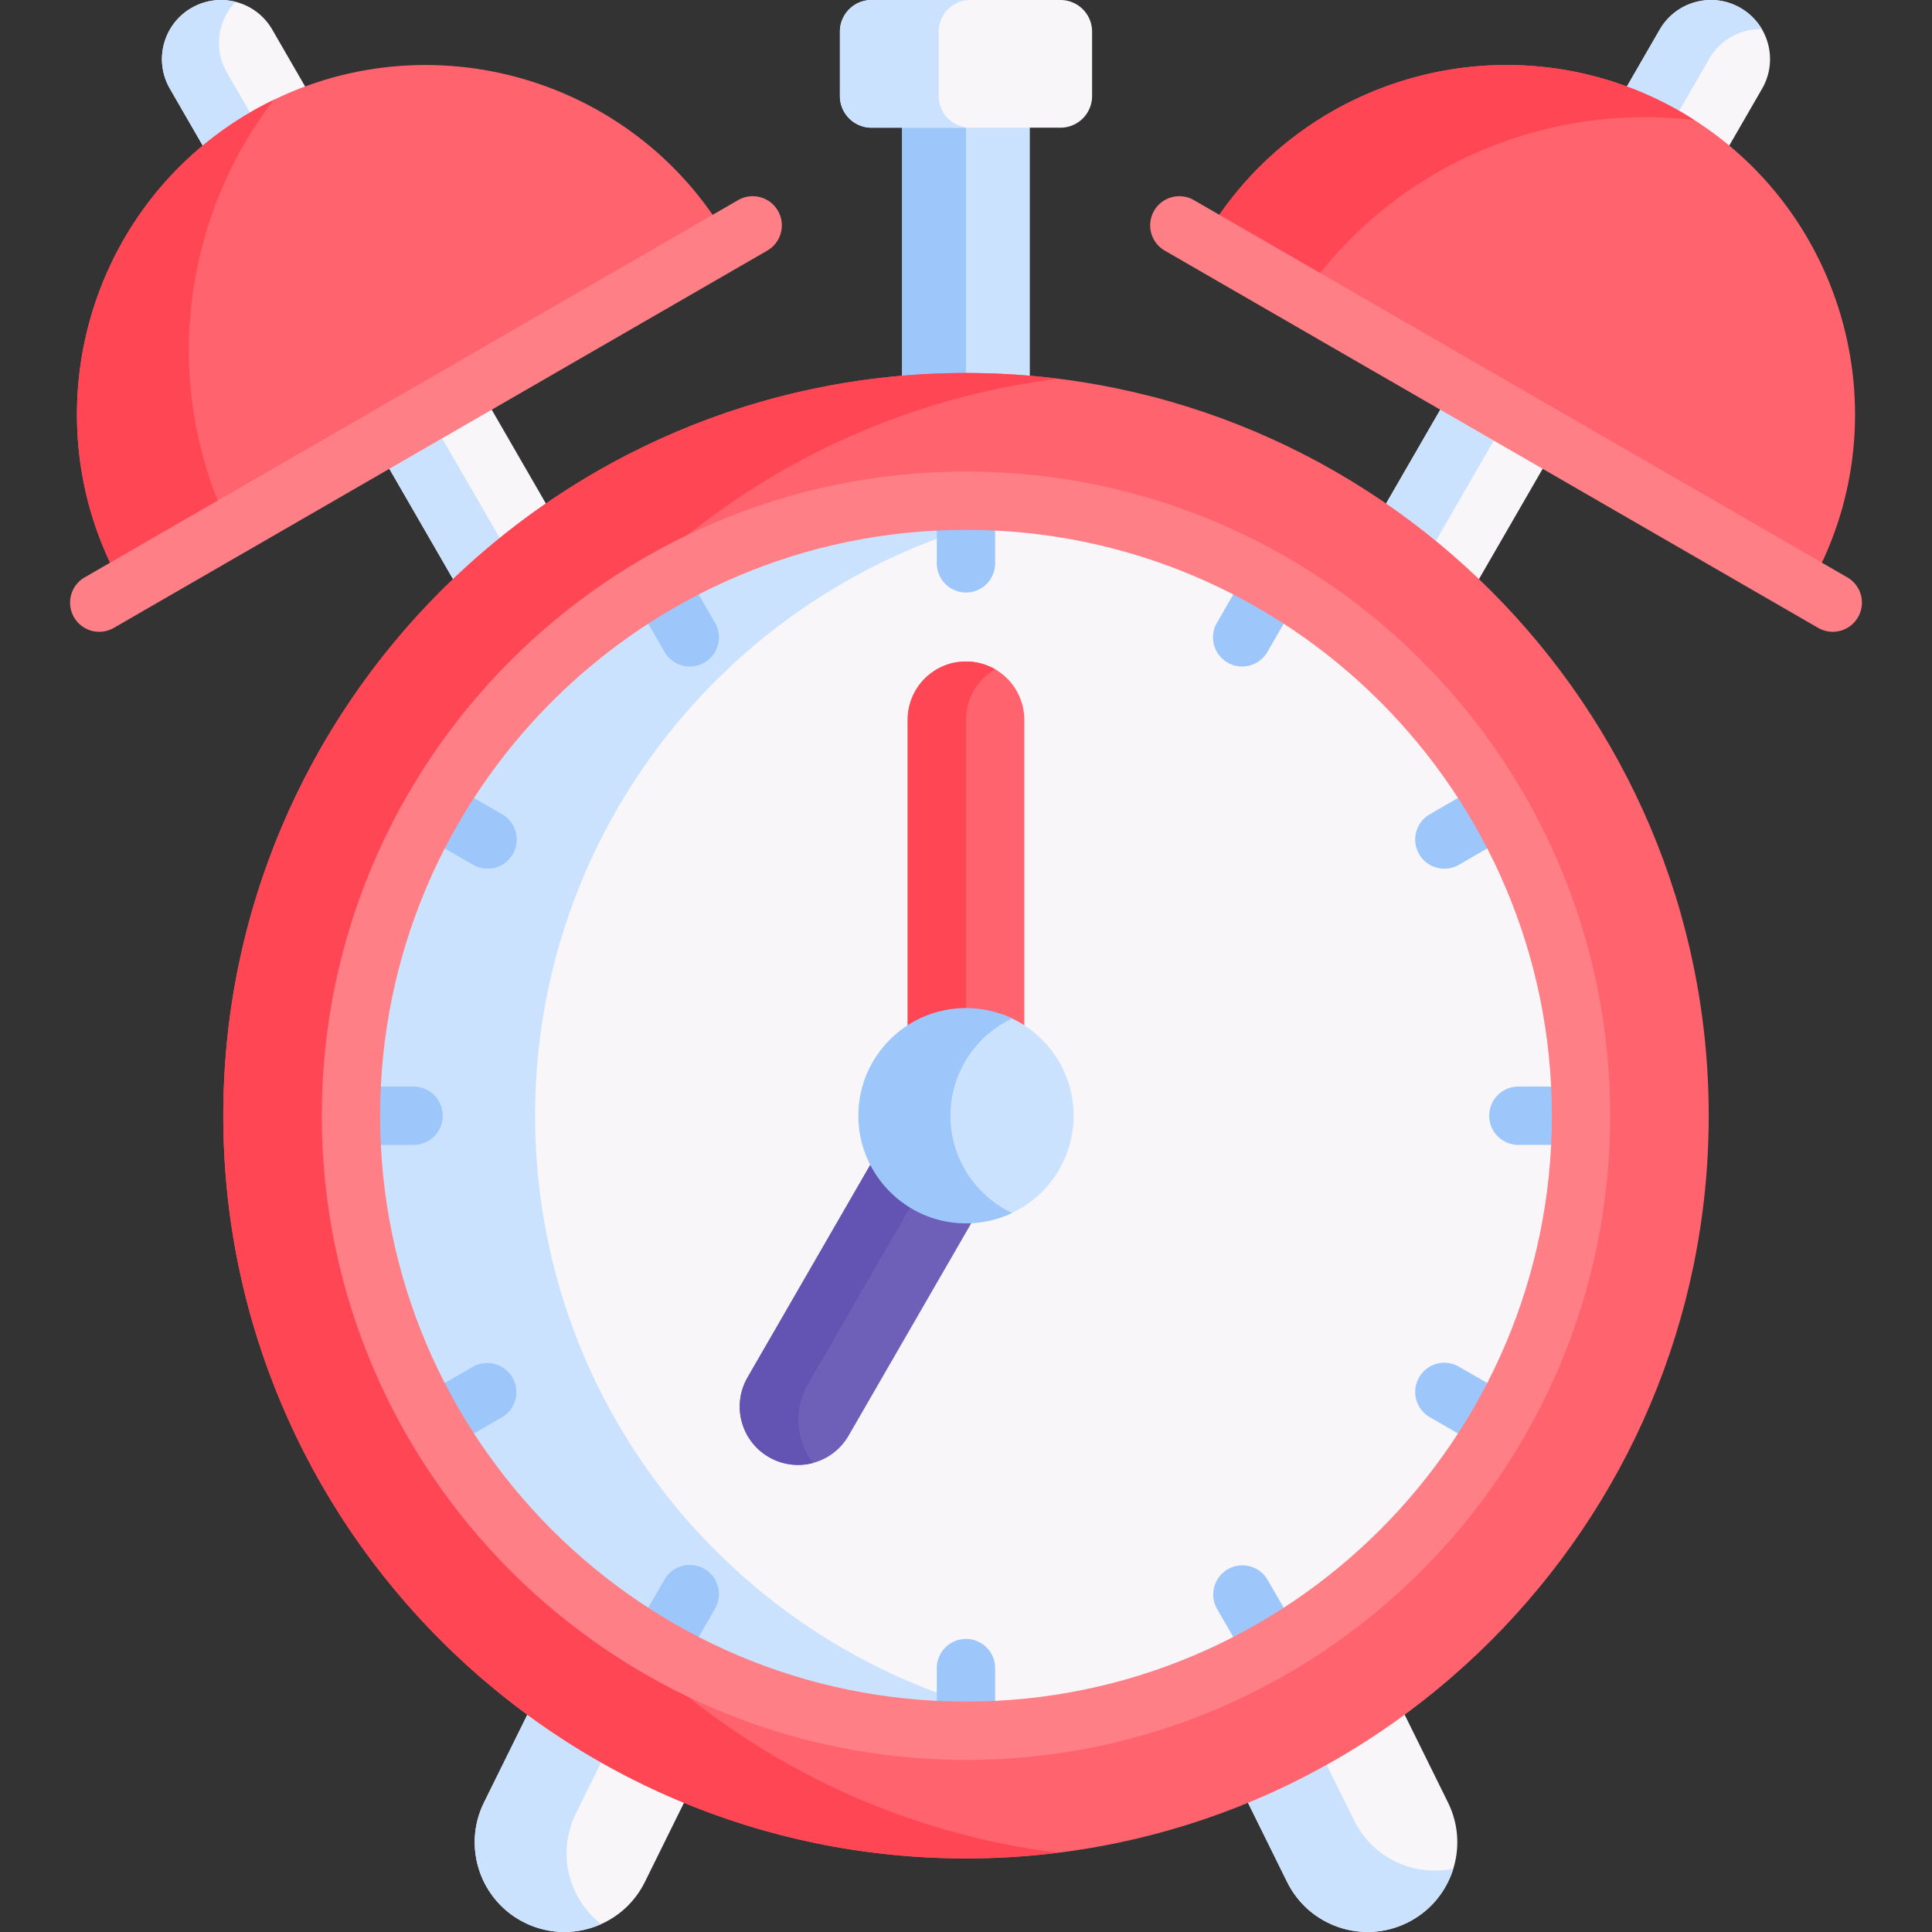 <svg viewBox="0 0 511.999 511.999" xmlns="http://www.w3.org/2000/svg"><rect x="0" y="0" width="511.999" height="511.999" fill="#333333" stroke="none"/><path d="M239.075 30.17v71.712A181.984 181.984 0 01256 101.08c5.698 0 11.337.281 16.913.801V30.17z" fill="#cbe2ff"/><path d="M255.994 30.17h-16.919v71.712a181.855 181.855 0 0116.919-.802z" fill="#9dc6fb"/><path d="M50.753 2.101c-7.491 4.325-10.058 13.904-5.733 21.396l8.71 15.086 5.443 1.503 21.685-13.392V22.92l-8.71-15.086C67.823.343 58.244-2.224 50.753 2.101z" fill="#f9f6f9"/><path d="M60.129 19.204C56.552 13.008 57.7 5.392 62.44.493a15.604 15.604 0 00-11.687 1.608c-7.491 4.325-10.058 13.904-5.733 21.396l8.71 15.086 5.443 1.503 9.592-5.924z" fill="#cbe2ff"/><path d="M461.247 2.101c-7.491-4.325-17.071-1.758-21.396 5.733l-8.71 15.086v7.25l21.685 10.559 5.443-2.147 8.71-15.086c4.326-7.491 1.759-17.07-5.732-21.395z" fill="#f9f6f9"/><path d="M444.276 30.647l8.71-15.086c2.963-5.132 8.391-7.95 13.925-7.827a15.575 15.575 0 00-5.664-5.632c-7.491-4.325-17.071-1.758-21.396 5.733l-8.71 15.086v7.25l13.135 6.396z" fill="#cbe2ff"/><path d="M367.326 133.451l1.467 5.059 16.483 14.958h6.665l20.74-35.923-27.129-15.662z" fill="#f9f6f9"/><path d="M378.318 147.154l21.412-37.086-14.178-8.185-18.226 31.568 1.467 5.059z" fill="#cbe2ff"/><path d="M99.319 117.545l20.74 35.923h4.025l20.589-16.803v-3.214l-18.226-31.568z" fill="#f9f6f9"/><path d="M113.317 109.463l-13.998 8.082 20.74 35.923h4.025l9.95-8.121z" fill="#cbe2ff"/><path d="M383.741 477.692l-11.497-23.286-4.91-1.091-35.627 21.29-.971 3.145 10.365 20.994c5.813 11.774 20.071 16.606 31.845 10.793 11.775-5.813 16.608-20.07 10.795-31.845z" fill="#f9f6f9"/><path d="M358.88 482.479l-9.193-18.619-17.981 10.745-.971 3.145 10.365 20.994c5.813 11.774 20.071 16.606 31.845 10.793 6.102-3.012 10.333-8.295 12.191-14.322-10.384 2.212-21.34-2.779-26.256-12.736z" fill="#cbe2ff"/><path d="M139.756 454.406l-11.497 23.286c-5.813 11.775-.98 26.032 10.794 31.845s26.032.981 31.845-10.793l10.365-20.993v-4.991L144.43 452.8z" fill="#f9f6f9"/><path d="M152.607 480.611l9.107-18.445-17.284-9.366-4.674 1.607-11.497 23.286c-5.813 11.775-.98 26.032 10.794 31.845 6.619 3.268 14.023 3.172 20.27.369-8.737-6.785-11.804-18.991-6.716-29.296z" fill="#cbe2ff"/><path d="M256 492.504c-108.531 0-196.827-88.296-196.827-196.827S147.469 98.85 256 98.85s196.827 88.296 196.827 196.827S364.531 492.504 256 492.504z" fill="#ff636e"/><path d="M107.977 295.677c0-100.269 75.367-183.26 172.425-195.315A197.96 197.96 0 00256 98.85c-108.531 0-196.827 88.296-196.827 196.827S147.469 492.504 256 492.504c8.262 0 16.405-.518 24.402-1.512-97.058-12.055-172.425-95.046-172.425-195.315z" fill="#ff4654"/><circle cx="256" cy="295.677" fill="#f9f6f9" r="162.988"/><path d="M141.816 295.677c0-81.58 60.248-149.35 138.586-161.161A163.52 163.52 0 00256 132.689c-89.872 0-162.989 73.116-162.989 162.989S166.127 458.666 256 458.666c8.292 0 16.44-.627 24.402-1.827-78.338-11.812-138.586-79.581-138.586-161.162z" fill="#cbe2ff"/><path d="M255.994 157.018a7.726 7.726 0 01-7.726-7.726V133.72a7.726 7.726 0 1115.452 0v15.572a7.726 7.726 0 01-7.726 7.726zm0 308.344a7.726 7.726 0 01-7.726-7.726v-15.572a7.726 7.726 0 1115.452 0v15.572a7.726 7.726 0 01-7.726 7.726zM176.11 172.767l-7.786-13.486a7.726 7.726 0 012.828-10.554 7.725 7.725 0 0110.554 2.828l7.786 13.486a7.726 7.726 0 11-13.382 7.726zm154.172 267.034l-7.786-13.486a7.727 7.727 0 0113.382-7.726l7.786 13.486a7.727 7.727 0 01-13.382 7.726zM125.356 229.175l-13.486-7.786a7.726 7.726 0 017.726-13.382l13.486 7.786a7.726 7.726 0 012.828 10.554 7.725 7.725 0 01-10.554 2.828zm267.035 154.172l-13.486-7.786a7.726 7.726 0 017.726-13.382l13.486 7.786a7.726 7.726 0 01-7.726 13.382zm-282.783-79.944H94.035a7.726 7.726 0 110-15.452h15.572a7.726 7.726 0 017.726 7.726 7.724 7.724 0 01-7.725 7.726zm308.344 0H402.38a7.726 7.726 0 110-15.452h15.572a7.726 7.726 0 110 15.452zm-308.909 77.116a7.726 7.726 0 012.828-10.554l13.486-7.786a7.727 7.727 0 017.726 13.382l-13.486 7.786a7.725 7.725 0 01-10.554-2.828zm267.034-154.172a7.726 7.726 0 012.828-10.554l13.486-7.786a7.727 7.727 0 017.726 13.382l-13.486 7.786a7.726 7.726 0 01-10.554-2.828zM171.151 442.629a7.725 7.725 0 01-2.828-10.554l7.786-13.486a7.726 7.726 0 0113.382 7.726l-7.786 13.486a7.726 7.726 0 01-10.554 2.828zm154.173-267.034a7.726 7.726 0 01-2.828-10.554l7.786-13.486a7.724 7.724 0 0110.554-2.828 7.726 7.726 0 012.828 10.554l-7.786 13.486a7.726 7.726 0 01-10.554 2.828z" fill="#9dc6fb"/><path d="M66.628 29.598C22.451 55.103 7.261 111.793 32.767 155.969l160.232-92.51C167.494 19.282 110.804 4.092 66.628 29.598z" fill="#ff636e"/><path d="M72.555 26.458a93.653 93.653 0 00-5.928 3.14C22.451 55.103 7.261 111.793 32.766 155.969l28.064-16.203C42.594 102.118 48.146 58.219 72.555 26.458z" fill="#ff4654"/><path d="M445.372 29.598c44.176 25.505 59.366 82.195 33.861 126.371L319 63.459c25.506-44.177 82.196-59.367 126.372-33.861z" fill="#ff636e"/><path d="M449.042 31.836a92.903 92.903 0 00-3.67-2.238C401.196 4.092 344.506 19.282 319 63.459l26.229 15.143c23.611-34.386 64.154-51.565 103.813-46.766z" fill="#ff4654"/><path d="M281.033 0h-50.066a8.38 8.38 0 00-8.38 8.38v17.078a8.38 8.38 0 008.38 8.38h50.066a8.38 8.38 0 008.38-8.38V8.38a8.38 8.38 0 00-8.38-8.38z" fill="#f9f6f9"/><path d="M248.761 25.458V8.38a8.38 8.38 0 018.38-8.38h-26.175a8.38 8.38 0 00-8.38 8.38v17.078a8.38 8.38 0 008.38 8.38h26.175a8.38 8.38 0 01-8.38-8.38z" fill="#cbe2ff"/><path d="M256 466.392c-94.132 0-170.715-76.583-170.715-170.715S161.867 124.963 256 124.963s170.715 76.582 170.715 170.714S350.132 466.392 256 466.392zm0-325.977c-85.612 0-155.262 69.65-155.262 155.262S170.388 450.94 256 450.94s155.262-69.651 155.262-155.263c0-85.611-69.651-155.262-155.262-155.262z" fill="#ff7f87"/><path d="M256 175.303c-8.534 0-15.453 6.918-15.453 15.453v80.962l.596.973h28.968l1.341-.973v-80.962c0-8.534-6.918-15.453-15.452-15.453z" fill="#ff636e"/><path d="M256 190.756c0-5.716 3.112-10.695 7.726-13.368a15.357 15.357 0 00-7.726-2.084c-8.534 0-15.453 6.918-15.453 15.453v80.962l.596.973h15.453l-.596-.974z" fill="#ff4654"/><path d="M256 321.452l-23.876-12.748h-1.489l-32.526 56.333c-4.268 7.391-1.735 16.841 5.656 21.109 7.39 4.268 16.841 1.736 21.109-5.655l32.52-56.322z" fill="#6e60b8"/><path d="M214.086 366.859l29.916-51.813-11.879-6.343h-1.489l-32.526 56.333c-4.268 7.391-1.735 16.841 5.656 21.109a15.406 15.406 0 0011.734 1.542c-4.513-5.835-5.329-14.045-1.412-20.828z" fill="#6353b2"/><path d="M265.991 268.962c-9.225 5.341-15.452 15.31-15.452 26.716 0 11.405 6.226 21.374 15.452 26.716 10.815-4.058 18.534-14.501 18.534-26.716.001-12.216-7.718-22.658-18.534-26.716z" fill="#cbe2ff"/><path d="M251.876 295.677c0-11.366 6.683-21.197 16.325-25.779A28.351 28.351 0 00256 267.151c-15.73 0-28.526 12.797-28.526 28.526s12.797 28.526 28.526 28.526c4.363 0 8.5-.988 12.201-2.747-9.642-4.581-16.325-14.413-16.325-25.779z" fill="#9dc6fb"/><path d="M19.607 163.567a7.725 7.725 0 012.828-10.554l173.17-99.98c3.696-2.135 8.42-.868 10.554 2.828s.868 8.421-2.828 10.554l-173.17 99.98a7.725 7.725 0 01-10.554-2.828zm462.231 2.828l-173.169-99.98a7.725 7.725 0 01-2.828-10.554 7.725 7.725 0 0110.554-2.828l173.17 99.98a7.725 7.725 0 012.828 10.554 7.726 7.726 0 01-10.555 2.828z" fill="#ff7f87"/></svg>